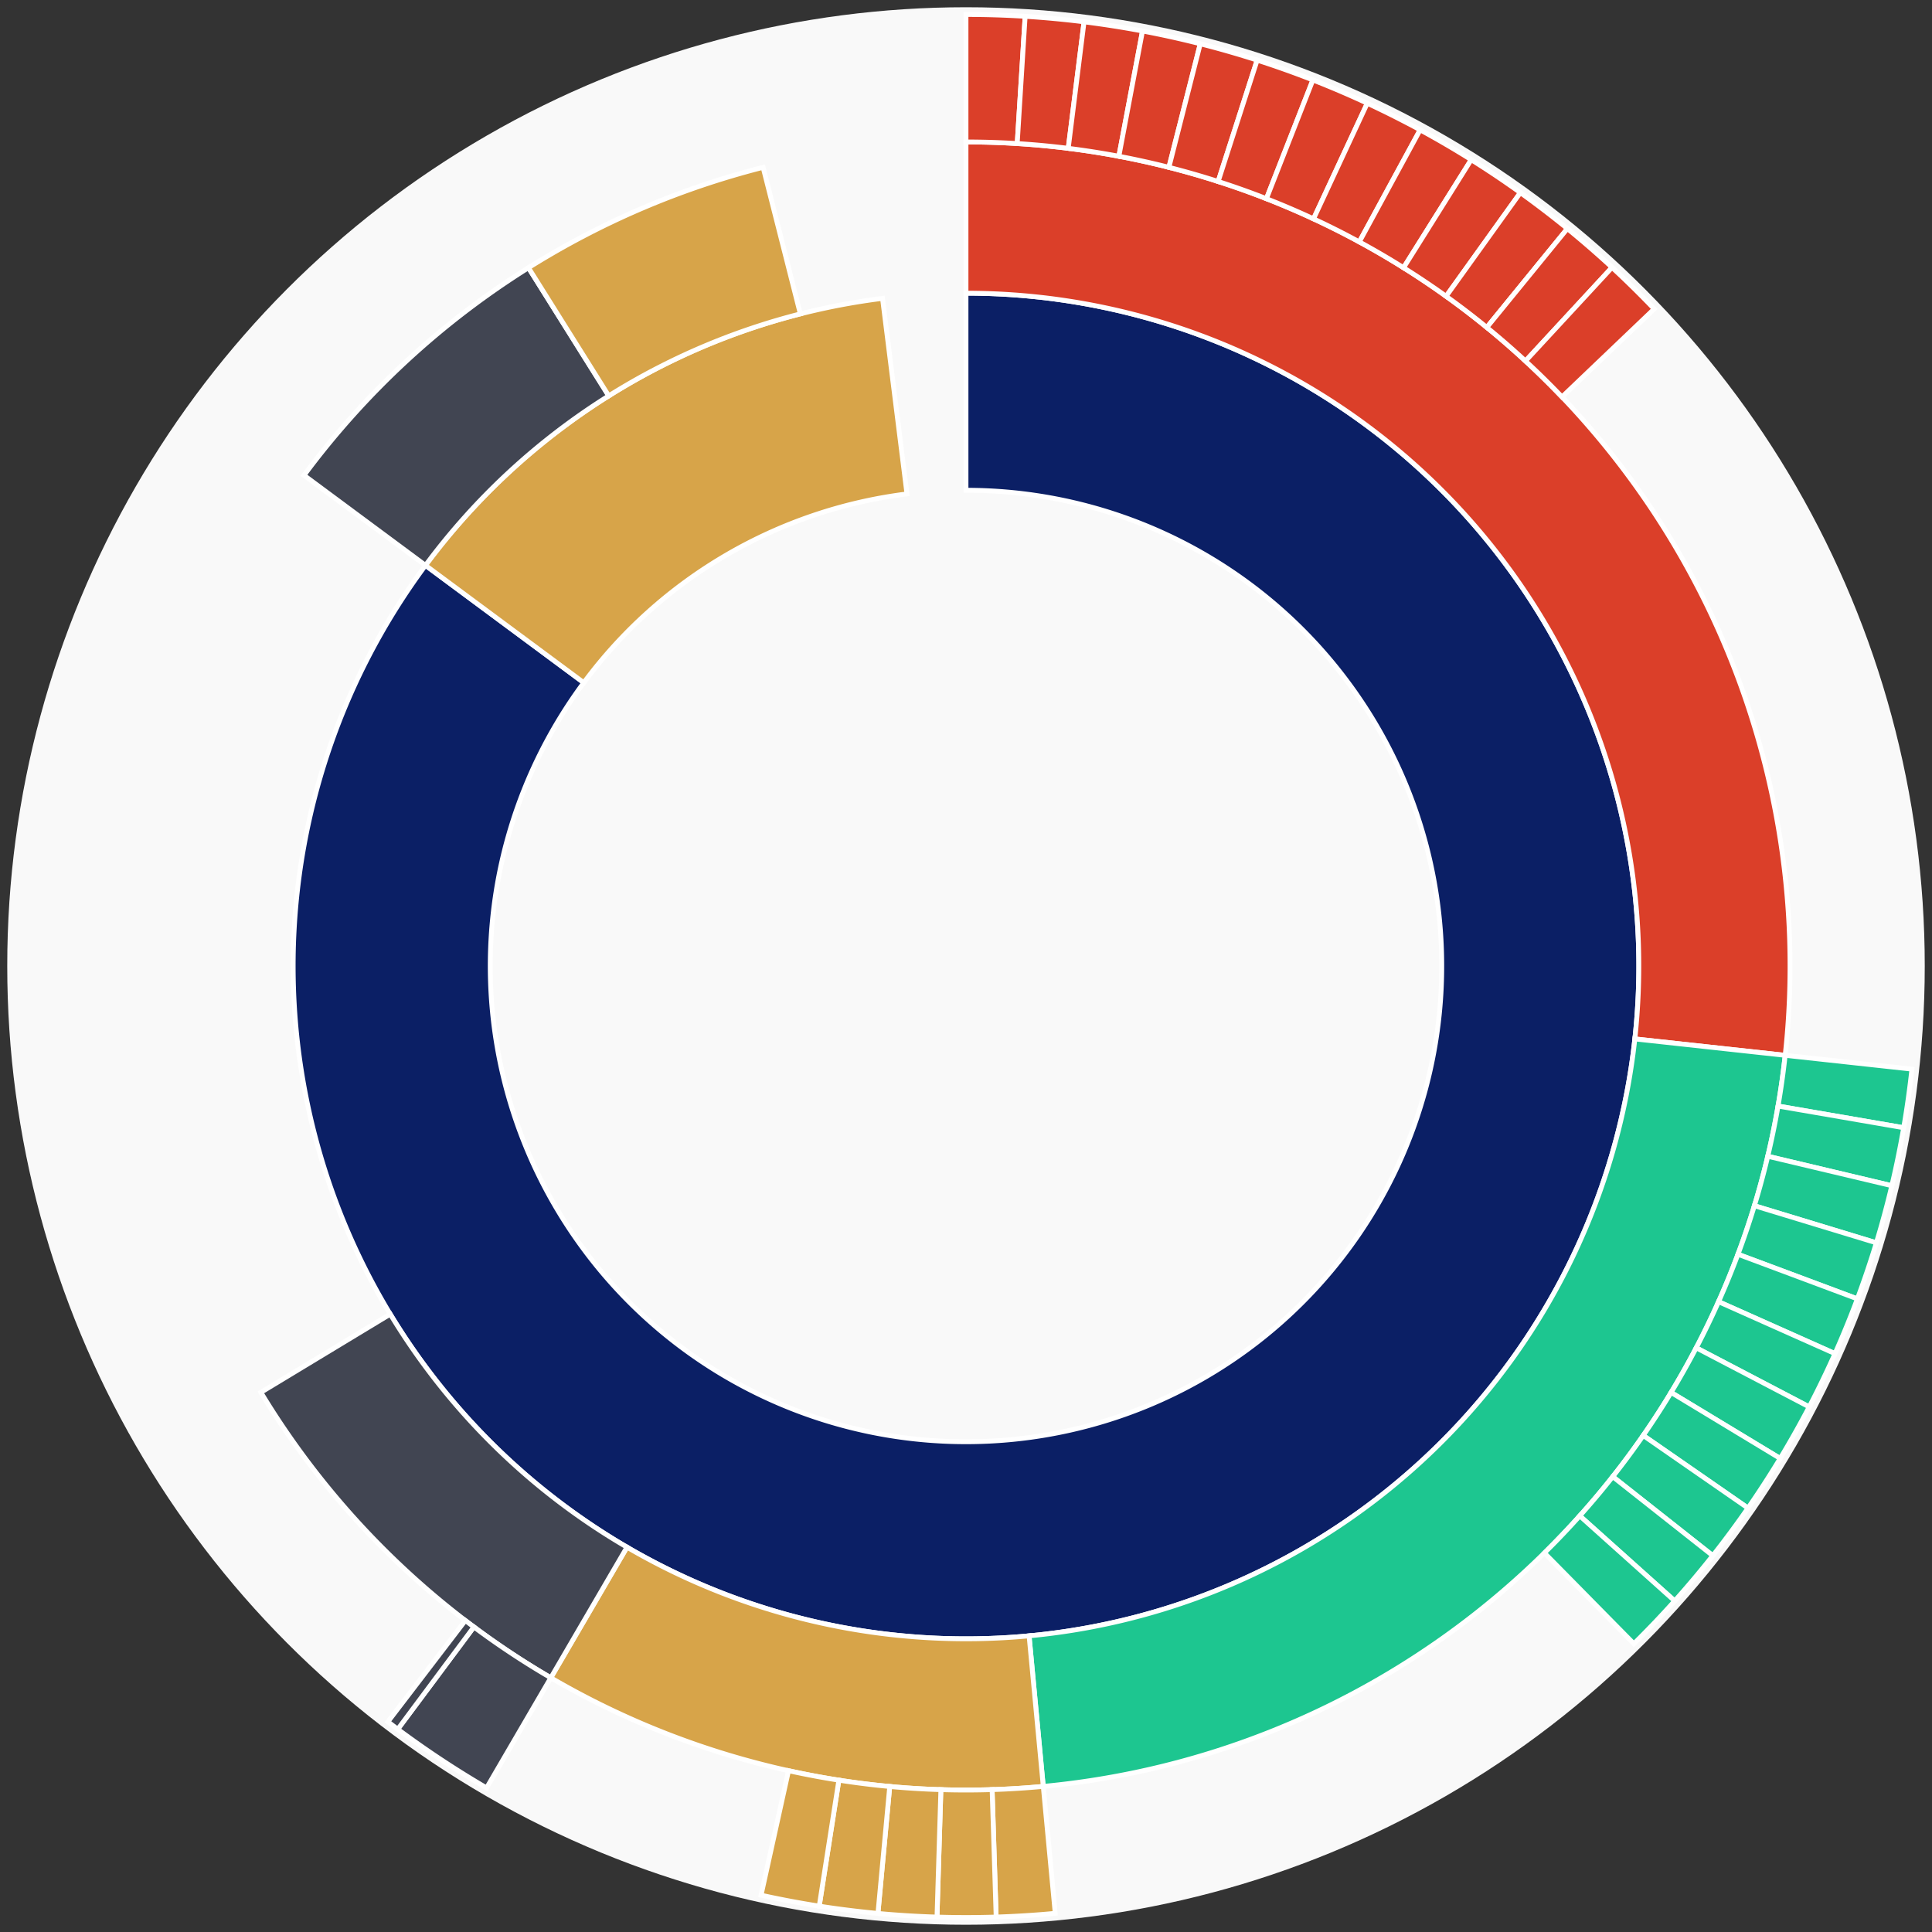 <svg xmlns="http://www.w3.org/2000/svg" width="400" height="400" id="block-7908254"><rect width="100%" height="100%" fill="#333333" stroke="none"/><g id="burst-container" transform="translate(200,200)"><circle r="197" style="fill: #f9f9f9; stroke: #f9f9f9; stroke-width: 3; opacity: 1;" id="circle-base"></circle><path display="none" d="M6.031385485800715e-15,-98.5A98.5,98.5,0,1,1,-6.031385485800715e-15,98.5A98.5,98.5,0,1,1,6.031385485800715e-15,-98.5Z" fill-rule="evenodd" id="p-type-root" style="stroke: #fff; opacity: 1;"></path><path d="M8.529667153919608e-15,-139.3A139.3,139.3,0,1,1,-111.909,-82.951L-79.132,-58.655A98.5,98.5,0,1,0,6.031385485800715e-15,-98.5Z" fill-rule="evenodd" style="fill: #0B1F65; stroke: #fff; opacity: 1;" id="p-type-data"></path><path d="M-111.909,-82.951A139.3,139.3,0,0,1,-17.283,-138.224L-12.221,-97.739A98.5,98.5,0,0,0,-79.132,-58.655Z" fill-rule="evenodd" style="fill: #D7A449; stroke: #fff; opacity: 1;" id="p-type-value"></path><path d="M1.0446666101440332e-14,-170.607A170.607,170.607,0,0,1,169.602,18.491L138.479,15.098A139.3,139.3,0,0,0,8.529667153919608e-15,-139.3Z" fill-rule="evenodd" style="fill: #DB3F29; stroke: #fff; opacity: 1;" id="p-type-functions"></path><path d="M169.602,18.491A170.607,170.607,0,0,1,15.997,169.855L13.061,138.686A139.3,139.3,0,0,0,138.479,15.098Z" fill-rule="evenodd" style="fill: #1DC690; stroke: #fff; opacity: 1;" id="p-type-logs"></path><path d="M15.997,169.855A170.607,170.607,0,0,1,-85.96,147.369L-70.186,120.326A139.3,139.3,0,0,0,13.061,138.686Z" fill-rule="evenodd" style="fill: #D7A449; stroke: #fff; opacity: 1;" id="p-type-tokenTransfers"></path><path d="M-85.96,147.369A170.607,170.607,0,0,1,-145.993,88.277L-119.203,72.078A139.3,139.3,0,0,0,-70.186,120.326Z" fill-rule="evenodd" style="fill: #414552; stroke: #fff; opacity: 1;" id="p-type-ether"></path><path d="M-137.06,-101.594A170.607,170.607,0,0,1,-90.589,-144.57L-73.966,-118.041A139.3,139.3,0,0,0,-111.909,-82.951Z" fill-rule="evenodd" style="fill: #414552; stroke: #fff; opacity: 1;" id="p-type-ether"></path><path d="M-90.589,-144.57A170.607,170.607,0,0,1,-42.007,-165.355L-34.299,-135.011A139.3,139.3,0,0,0,-73.966,-118.041Z" fill-rule="evenodd" style="fill: #D7A449; stroke: #fff; opacity: 1;" id="p-type-tokenTransfers"></path><path d="M1.206277097160143e-14,-197A197,197,0,0,1,12.245,-196.619L10.604,-170.277A170.607,170.607,0,0,0,1.0446666101440332e-14,-170.607Z" fill-rule="evenodd" style="fill: #DB3F29; stroke: #fff; opacity: 1;" id="p-type-functions"></path><path d="M12.245,-196.619A197,197,0,0,1,24.442,-195.478L21.167,-169.289A170.607,170.607,0,0,0,10.604,-170.277Z" fill-rule="evenodd" style="fill: #DB3F29; stroke: #fff; opacity: 1;" id="p-type-functions"></path><path d="M24.442,-195.478A197,197,0,0,1,36.544,-193.581L31.648,-167.646A170.607,170.607,0,0,0,21.167,-169.289Z" fill-rule="evenodd" style="fill: #DB3F29; stroke: #fff; opacity: 1;" id="p-type-functions"></path><path d="M36.544,-193.581A197,197,0,0,1,48.506,-190.935L42.007,-165.355A170.607,170.607,0,0,0,31.648,-167.646Z" fill-rule="evenodd" style="fill: #DB3F29; stroke: #fff; opacity: 1;" id="p-type-functions"></path><path d="M48.506,-190.935A197,197,0,0,1,60.28,-187.551L52.204,-162.424A170.607,170.607,0,0,0,42.007,-165.355Z" fill-rule="evenodd" style="fill: #DB3F29; stroke: #fff; opacity: 1;" id="p-type-functions"></path><path d="M60.28,-187.551A197,197,0,0,1,71.82,-183.442L62.198,-158.865A170.607,170.607,0,0,0,52.204,-162.424Z" fill-rule="evenodd" style="fill: #DB3F29; stroke: #fff; opacity: 1;" id="p-type-functions"></path><path d="M71.82,-183.442A197,197,0,0,1,83.083,-178.623L71.952,-154.692A170.607,170.607,0,0,0,62.198,-158.865Z" fill-rule="evenodd" style="fill: #DB3F29; stroke: #fff; opacity: 1;" id="p-type-functions"></path><path d="M83.083,-178.623A197,197,0,0,1,94.025,-173.114L81.428,-149.921A170.607,170.607,0,0,0,71.952,-154.692Z" fill-rule="evenodd" style="fill: #DB3F29; stroke: #fff; opacity: 1;" id="p-type-functions"></path><path d="M94.025,-173.114A197,197,0,0,1,104.603,-166.935L90.589,-144.57A170.607,170.607,0,0,0,81.428,-149.921Z" fill-rule="evenodd" style="fill: #DB3F29; stroke: #fff; opacity: 1;" id="p-type-functions"></path><path d="M104.603,-166.935A197,197,0,0,1,114.777,-160.11L99.4,-138.66A170.607,170.607,0,0,0,90.589,-144.57Z" fill-rule="evenodd" style="fill: #DB3F29; stroke: #fff; opacity: 1;" id="p-type-functions"></path><path d="M114.777,-160.11A197,197,0,0,1,124.507,-152.667L107.826,-132.213A170.607,170.607,0,0,0,99.4,-138.66Z" fill-rule="evenodd" style="fill: #DB3F29; stroke: #fff; opacity: 1;" id="p-type-functions"></path><path d="M124.507,-152.667A197,197,0,0,1,133.755,-144.633L115.835,-125.256A170.607,170.607,0,0,0,107.826,-132.213Z" fill-rule="evenodd" style="fill: #DB3F29; stroke: #fff; opacity: 1;" id="p-type-functions"></path><path d="M133.755,-144.633A197,197,0,0,1,142.486,-136.04L123.396,-117.814A170.607,170.607,0,0,0,115.835,-125.256Z" fill-rule="evenodd" style="fill: #DB3F29; stroke: #fff; opacity: 1;" id="p-type-functions"></path><path d="M195.839,21.352A197,197,0,0,1,194.134,33.483L168.125,28.997A170.607,170.607,0,0,0,169.602,18.491Z" fill-rule="evenodd" style="fill: #1DC690; stroke: #fff; opacity: 1;" id="p-type-logs"></path><path d="M194.134,33.483A197,197,0,0,1,191.677,45.485L165.997,39.391A170.607,170.607,0,0,0,168.125,28.997Z" fill-rule="evenodd" style="fill: #1DC690; stroke: #fff; opacity: 1;" id="p-type-logs"></path><path d="M191.677,45.485A197,197,0,0,1,188.479,57.311L163.228,49.633A170.607,170.607,0,0,0,165.997,39.391Z" fill-rule="evenodd" style="fill: #1DC690; stroke: #fff; opacity: 1;" id="p-type-logs"></path><path d="M188.479,57.311A197,197,0,0,1,184.553,68.915L159.827,59.682A170.607,170.607,0,0,0,163.228,49.633Z" fill-rule="evenodd" style="fill: #1DC690; stroke: #fff; opacity: 1;" id="p-type-logs"></path><path d="M184.553,68.915A197,197,0,0,1,179.913,80.252L155.809,69.501A170.607,170.607,0,0,0,159.827,59.682Z" fill-rule="evenodd" style="fill: #1DC690; stroke: #fff; opacity: 1;" id="p-type-logs"></path><path d="M179.913,80.252A197,197,0,0,1,174.577,91.28L151.188,79.051A170.607,170.607,0,0,0,155.809,69.501Z" fill-rule="evenodd" style="fill: #1DC690; stroke: #fff; opacity: 1;" id="p-type-logs"></path><path d="M174.577,91.28A197,197,0,0,1,168.566,101.954L145.982,88.295A170.607,170.607,0,0,0,151.188,79.051Z" fill-rule="evenodd" style="fill: #1DC690; stroke: #fff; opacity: 1;" id="p-type-logs"></path><path d="M168.566,101.954A197,197,0,0,1,161.903,112.234L140.212,97.198A170.607,170.607,0,0,0,145.982,88.295Z" fill-rule="evenodd" style="fill: #1DC690; stroke: #fff; opacity: 1;" id="p-type-logs"></path><path d="M161.903,112.234A197,197,0,0,1,154.614,122.08L133.899,105.725A170.607,170.607,0,0,0,140.212,97.198Z" fill-rule="evenodd" style="fill: #1DC690; stroke: #fff; opacity: 1;" id="p-type-logs"></path><path d="M154.614,122.08A197,197,0,0,1,146.727,131.454L127.069,113.843A170.607,170.607,0,0,0,133.899,105.725Z" fill-rule="evenodd" style="fill: #1DC690; stroke: #fff; opacity: 1;" id="p-type-logs"></path><path d="M146.727,131.454A197,197,0,0,1,138.273,140.32L119.748,121.521A170.607,170.607,0,0,0,127.069,113.843Z" fill-rule="evenodd" style="fill: #1DC690; stroke: #fff; opacity: 1;" id="p-type-logs"></path><path d="M18.471,196.132A197,197,0,0,1,6.245,196.901L5.408,170.521A170.607,170.607,0,0,0,15.997,169.855Z" fill-rule="evenodd" style="fill: #D7A449; stroke: #fff; opacity: 1;" id="p-type-tokenTransfers"></path><path d="M6.245,196.901A197,197,0,0,1,-6.005,196.908L-5.201,170.528A170.607,170.607,0,0,0,5.408,170.521Z" fill-rule="evenodd" style="fill: #D7A449; stroke: #fff; opacity: 1;" id="p-type-tokenTransfers"></path><path d="M-6.005,196.908A197,197,0,0,1,-18.233,196.154L-15.79,169.875A170.607,170.607,0,0,0,-5.201,170.528Z" fill-rule="evenodd" style="fill: #D7A449; stroke: #fff; opacity: 1;" id="p-type-tokenTransfers"></path><path d="M-18.233,196.154A197,197,0,0,1,-30.389,194.642L-26.318,168.565A170.607,170.607,0,0,0,-15.79,169.875Z" fill-rule="evenodd" style="fill: #D7A449; stroke: #fff; opacity: 1;" id="p-type-tokenTransfers"></path><path d="M-30.389,194.642A197,197,0,0,1,-42.429,192.377L-36.744,166.603A170.607,170.607,0,0,0,-26.318,168.565Z" fill-rule="evenodd" style="fill: #D7A449; stroke: #fff; opacity: 1;" id="p-type-tokenTransfers"></path><path d="M-99.259,170.167A197,197,0,0,1,-117.648,158.013L-101.886,136.843A170.607,170.607,0,0,0,-85.96,147.369Z" fill-rule="evenodd" style="fill: #414552; stroke: #fff; opacity: 1;" id="p-type-ether"></path><path d="M-117.648,158.013A197,197,0,0,1,-119.692,156.47L-103.656,135.507A170.607,170.607,0,0,0,-101.886,136.843Z" fill-rule="evenodd" style="fill: #414552; stroke: #fff; opacity: 1;" id="p-type-ether"></path></g></svg>